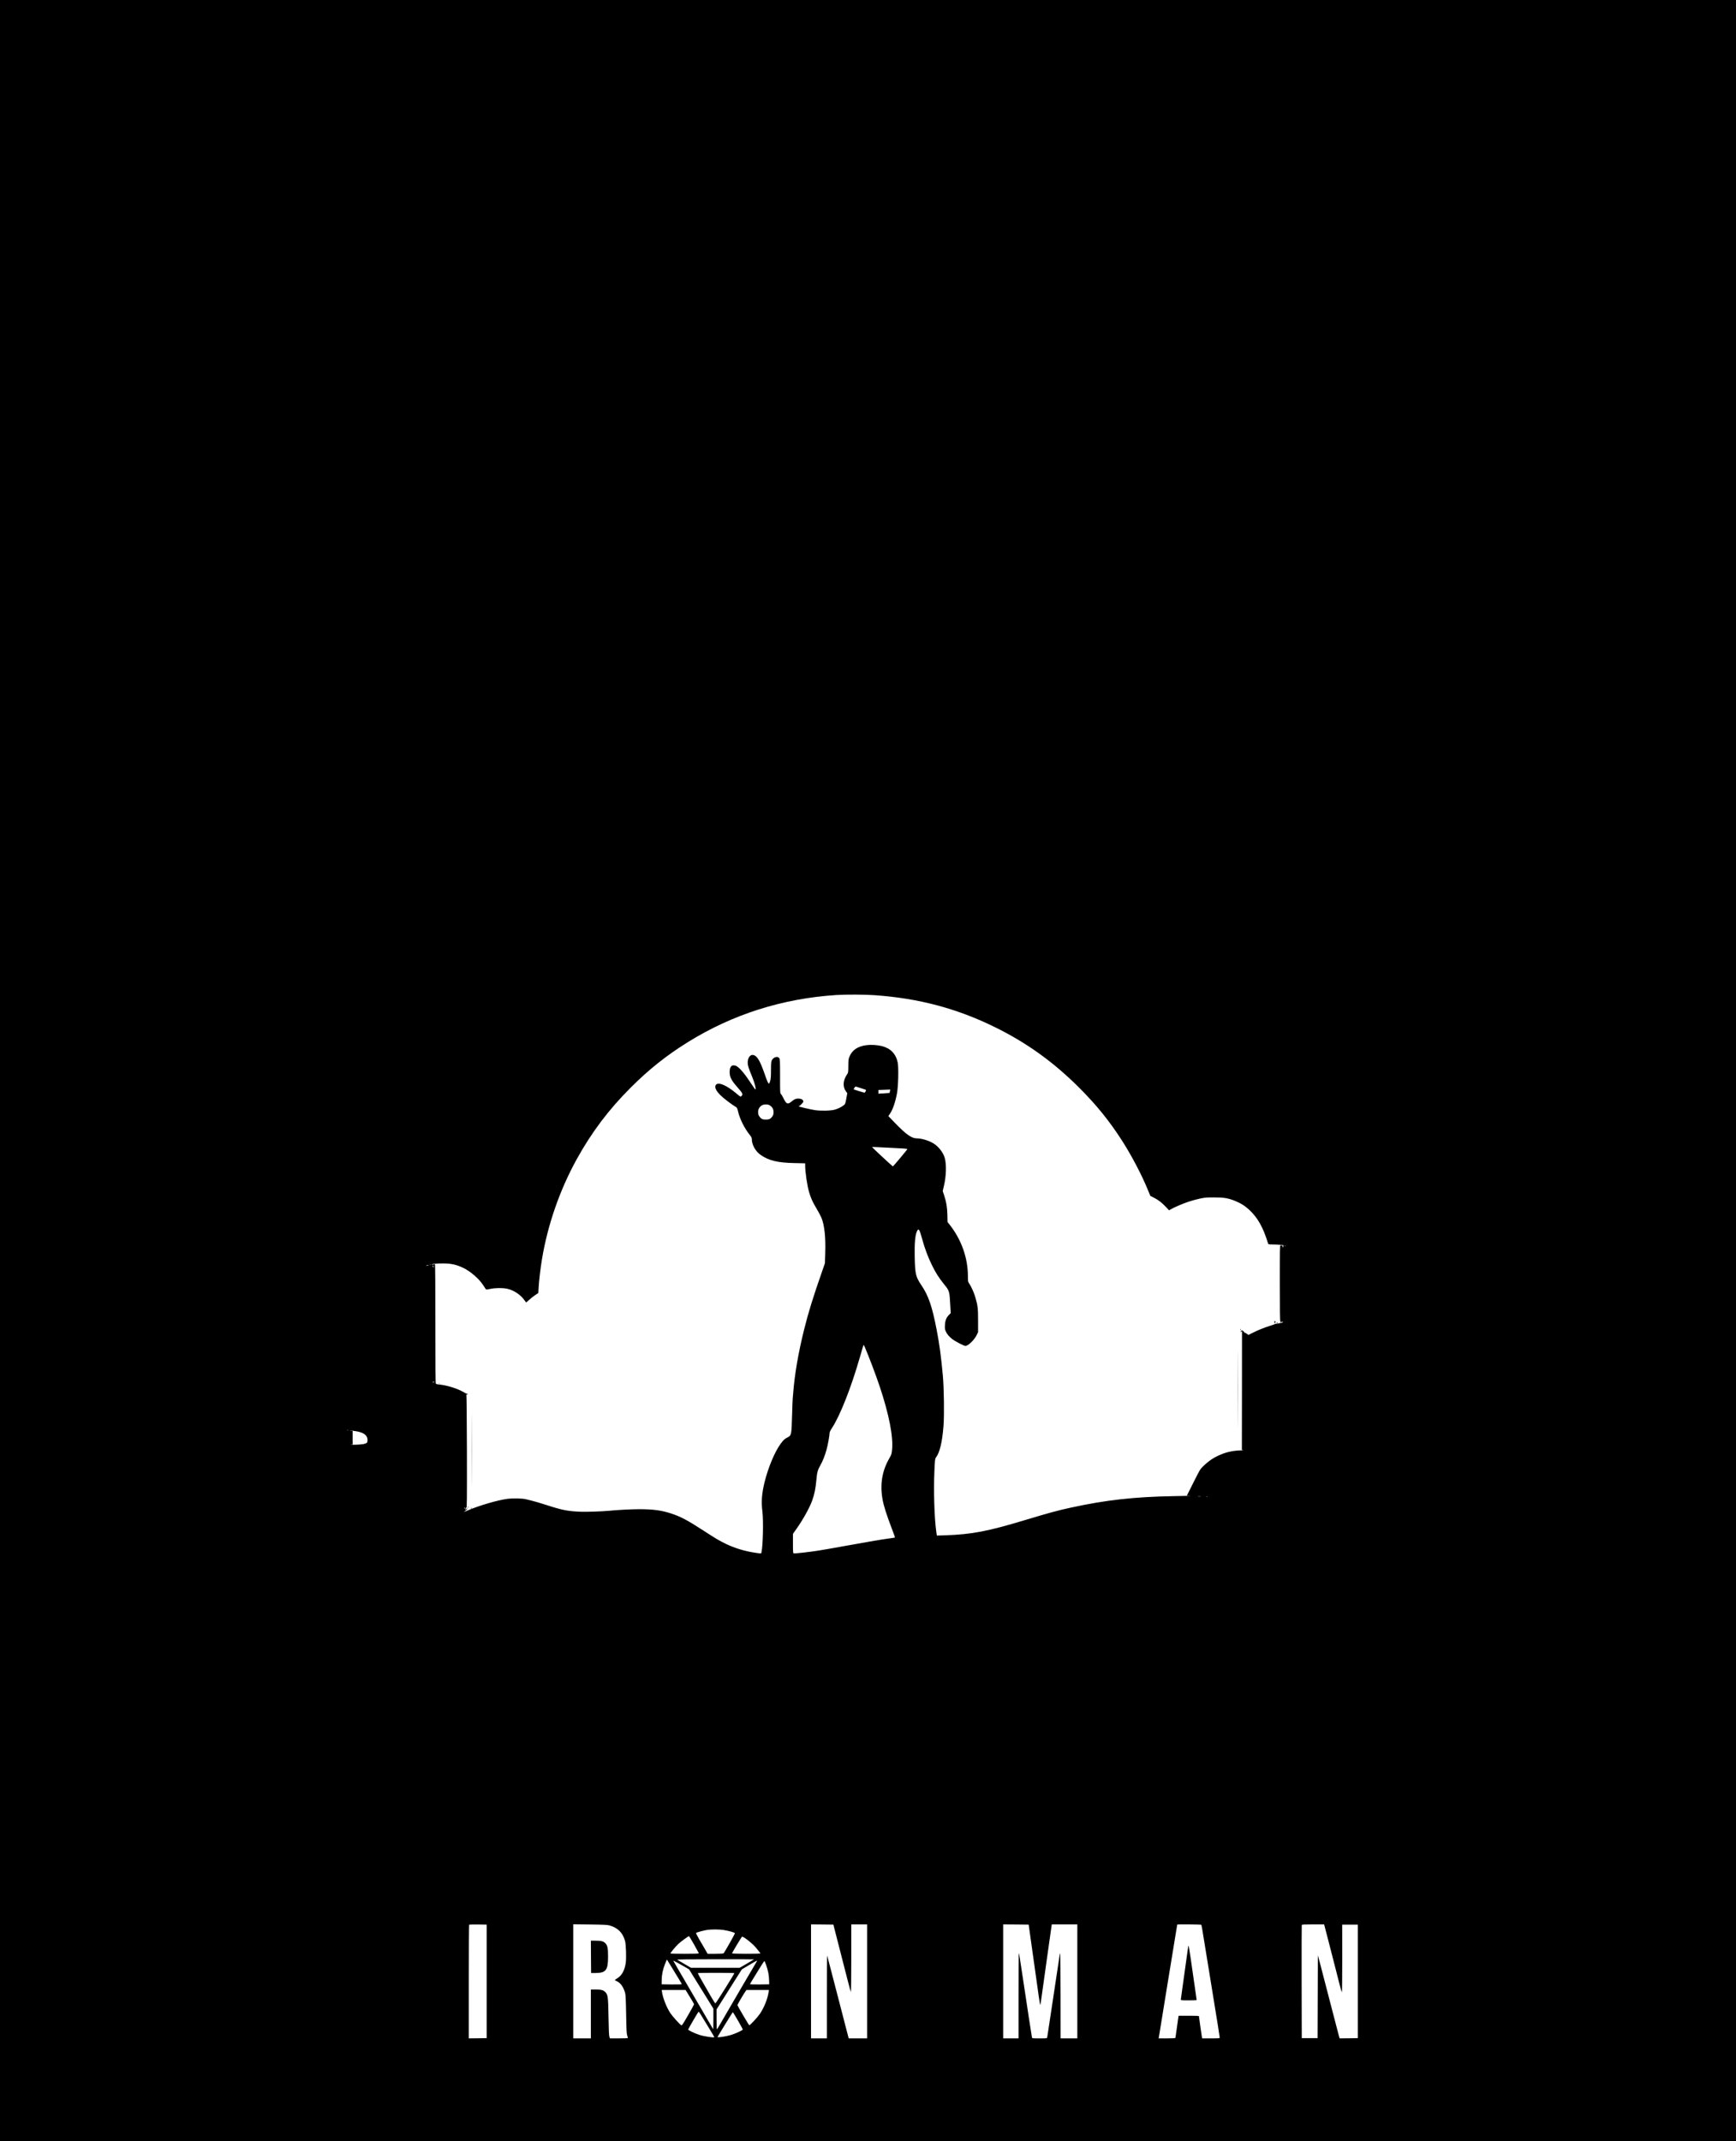 <?xml version="1.0" standalone="no"?>
<!DOCTYPE svg PUBLIC "-//W3C//DTD SVG 20010904//EN"
 "http://www.w3.org/TR/2001/REC-SVG-20010904/DTD/svg10.dtd">
<svg version="1.0" xmlns="http://www.w3.org/2000/svg"
 width="3840pt" height="4734pt" viewBox="0 0 3840 4734"
 preserveAspectRatio="xMidYMid meet">

<g transform="translate(0,4734) scale(0.1,-0.1)"
fill="#000000" stroke="none">
<path d="M0 23670 l0 -23670 19200 0 19200 0 0 23670 0 23670 -19200 0 -19200
0 0 -23670z m19353 1665 c972 -69 1810 -292 2652 -705 702 -345 1292 -768
1856 -1330 393 -392 675 -740 963 -1188 204 -319 431 -750 562 -1071 l59 -143
75 -38 c100 -50 183 -114 269 -206 l71 -76 32 20 c62 39 281 133 401 172 66
22 176 52 246 67 111 24 148 27 311 27 219 0 313 -15 464 -75 132 -53 228
-113 329 -209 182 -172 301 -387 405 -730 7 -24 10 -25 107 -26 127 -1 245
-13 245 -26 0 -5 -5 -6 -11 -2 -8 4 -9 0 -4 -15 4 -12 2 -21 -4 -21 -6 0 -11
9 -11 20 0 11 -6 20 -14 20 -8 0 -21 3 -30 6 -15 6 -16 -72 -16 -834 0 -604 3
-843 11 -848 8 -4 7 -9 -2 -16 -15 -10 -15 -11 39 6 13 5 22 3 22 -3 0 -6 -12
-13 -27 -17 -16 -3 -51 -11 -80 -18 -29 -7 -50 -9 -47 -5 2 5 -8 2 -23 -6 -15
-8 -66 -27 -113 -41 -118 -36 -268 -97 -380 -153 l-95 -48 -39 28 c-21 16 -43
26 -49 22 -5 -3 -7 -2 -4 4 3 5 -7 19 -23 31 -26 20 -30 20 -44 6 -9 -8 -16
-20 -16 -25 0 -6 7 -3 16 5 8 9 16 16 17 16 1 0 1 -591 -1 -1314 l-2 -1315 27
-4 c16 -2 -3 -5 -42 -6 -165 -4 -311 -33 -450 -92 -155 -64 -260 -134 -393
-261 -63 -60 -72 -76 -212 -355 l-147 -293 76 -2 c42 -1 -122 -5 -364 -9 -871
-15 -1503 -85 -2282 -255 -285 -62 -481 -115 -1008 -274 -827 -250 -1176 -316
-1761 -337 l-191 -6 -12 79 c-43 301 -62 906 -42 1354 11 236 14 268 32 290
86 111 140 338 169 699 19 247 11 838 -15 1121 -37 408 -76 697 -136 1005
-100 519 -181 756 -339 989 -124 183 -139 247 -147 626 -6 289 9 473 46 556
39 88 57 65 116 -151 61 -222 129 -405 220 -590 80 -164 148 -271 261 -413
127 -157 126 -154 143 -462 l11 -184 -40 -41 c-58 -59 -83 -123 -88 -226 -4
-72 -1 -94 17 -133 29 -66 72 -118 144 -174 69 -53 259 -152 292 -152 60 0
198 133 249 240 l31 65 0 255 c0 273 -7 332 -61 517 -28 99 -88 231 -133 299
-30 44 -31 48 -31 164 0 409 -144 813 -409 1148 l-42 52 -3 153 c-4 174 -23
289 -70 432 l-33 99 28 121 c49 208 57 462 18 607 -32 121 -138 258 -252 327
-109 65 -264 111 -374 111 -108 0 -234 90 -470 334 l-153 158 31 44 c67 98
121 253 160 458 29 152 39 574 16 683 -41 194 -157 313 -350 363 -104 26 -244
34 -346 20 -193 -27 -314 -110 -373 -258 -20 -50 -23 -76 -23 -203 -1 -130 -4
-149 -22 -175 -98 -138 -108 -285 -27 -391 l26 -35 -22 -119 c-21 -115 -23
-120 -59 -149 -51 -39 -125 -76 -197 -96 -89 -25 -305 -30 -439 -10 -97 14
-388 84 -359 85 24 2 104 83 104 105 0 34 -34 58 -89 64 -65 6 -111 -11 -173
-64 -82 -70 -114 -58 -174 66 -20 41 -46 86 -58 98 -21 23 -21 29 -21 396 0
339 -2 374 -18 399 -33 51 -126 25 -164 -45 -15 -28 -18 -60 -19 -218 0 -143
-4 -198 -18 -242 -9 -32 -21 -58 -26 -58 -18 0 -38 45 -95 210 -95 273 -157
385 -230 416 -81 34 -147 -41 -146 -167 0 -57 20 -119 100 -312 53 -127 91
-277 71 -277 -6 0 -62 80 -127 178 -132 202 -250 332 -316 350 -85 24 -127
-23 -127 -143 0 -110 39 -186 175 -339 114 -129 125 -155 85 -191 -22 -20 -13
-25 -116 61 -209 175 -387 252 -444 192 -43 -47 -10 -129 95 -233 66 -67 256
-212 334 -256 34 -19 38 -26 57 -107 40 -167 142 -371 256 -513 38 -47 48 -67
48 -97 1 -127 83 -273 202 -353 180 -123 372 -168 741 -176 l237 -5 0 -48 c0
-140 44 -444 86 -586 38 -132 77 -219 164 -364 43 -72 92 -164 109 -204 68
-163 97 -432 85 -789 l-7 -219 -49 -141 c-213 -609 -314 -933 -413 -1332 -128
-515 -209 -991 -240 -1400 -3 -44 -8 -100 -11 -125 -2 -25 -9 -196 -14 -381
-11 -411 -15 -429 -99 -471 -66 -34 -89 -54 -151 -138 -133 -180 -281 -535
-360 -860 -60 -251 -73 -423 -46 -640 25 -201 13 -753 -20 -902 -7 -33 2 -32
-133 -12 -231 34 -447 99 -648 194 -146 70 -229 119 -509 301 -343 223 -499
306 -711 375 -211 69 -398 94 -702 94 -167 0 -515 -18 -671 -35 -137 -14 -505
-27 -635 -21 -282 12 -409 38 -753 150 -125 40 -270 83 -322 95 -52 12 -111
26 -130 32 -61 17 -278 23 -390 10 -216 -25 -642 -149 -902 -262 -70 -31 -101
-38 -55 -13 15 8 27 19 27 24 0 5 6 8 13 6 6 -1 8 -1 4 2 -4 2 -3 10 4 18 6 8
8 14 4 14 -4 0 -15 -10 -26 -23 -10 -12 -18 -17 -19 -10 0 6 5 15 11 18 6 4 8
13 5 21 -3 8 0 11 10 7 12 -5 14 151 12 1233 -2 682 -7 1247 -12 1257 -6 13
-5 16 7 11 8 -3 18 0 22 6 3 6 3 10 -2 9 -9 -3 -65 22 -73 32 -3 3 -40 22 -83
43 -131 63 -329 119 -464 132 -40 3 -77 12 -83 19 -7 9 -10 433 -10 1329 0
820 -3 1316 -9 1316 -5 0 -21 -4 -35 -10 -15 -5 -28 -5 -31 0 -9 14 102 25
255 24 173 -1 290 -28 435 -97 164 -79 353 -244 442 -383 26 -41 53 -81 58
-88 8 -12 25 -11 100 5 109 23 272 25 370 4 144 -30 296 -129 381 -248 21 -28
39 -54 41 -56 1 -2 31 23 66 56 35 33 95 80 134 106 l70 47 7 118 c8 150 39
412 71 611 125 768 395 1547 770 2226 328 595 709 1101 1194 1585 404 404 794
714 1261 1004 991 617 2101 969 3290 1045 220 14 630 12 853 -4z m-293 -2061
c47 -14 88 -28 92 -31 12 -7 -14 -63 -30 -63 -13 0 -233 68 -239 74 -1 1 6 16
17 34 17 28 22 30 47 22 15 -4 66 -21 113 -36z m625 -61 c-4 -21 -8 -39 -8
-39 -1 -1 -57 -5 -124 -9 l-123 -7 0 41 0 40 93 4 c50 1 109 4 131 5 l38 2 -7
-37z m-2654 -316 c55 -37 79 -81 79 -147 0 -43 -6 -65 -22 -90 -41 -59 -72
-75 -148 -75 -76 0 -107 16 -147 75 -32 46 -32 134 0 181 37 55 81 79 147 79
43 0 65 -6 91 -23z m2689 -937 c258 -11 350 -19 350 -28 0 -11 -311 -382 -320
-382 -9 0 -460 419 -460 427 0 3 44 2 98 -1 53 -3 203 -11 332 -16z m8717
-2166 c-3 -3 -12 -4 -19 -1 -8 3 -5 6 6 6 11 1 17 -2 13 -5z m-18904 -421 c-7
-2 -19 -2 -25 0 -7 3 -2 5 12 5 14 0 19 -2 13 -5z m-63 -13 c-34 -11 -60 -11
-35 0 11 5 29 8 40 8 16 0 15 -2 -5 -8z m125 -38 c-8 -8 -25 10 -25 26 0 13 2
13 14 -4 8 -10 13 -21 11 -22z m9531 -1759 c102 -240 246 -620 334 -883 206
-617 302 -1111 272 -1397 -9 -93 -14 -106 -60 -187 -160 -278 -209 -571 -152
-899 27 -155 86 -340 229 -716 29 -74 50 -135 48 -137 -2 -2 -70 -13 -153 -24
-175 -24 -343 -53 -939 -160 -242 -44 -510 -91 -595 -104 -200 -32 -535 -70
-555 -62 -13 5 -15 37 -15 219 l0 213 81 114 c143 203 286 461 343 618 53 147
77 269 96 477 13 149 29 207 85 304 52 90 103 219 139 351 28 103 66 313 66
364 0 21 18 58 56 116 180 276 425 899 620 1580 73 256 72 250 79 250 2 0 12
-17 21 -37z m-9521 -783 c-3 -5 -16 -10 -28 -9 -21 0 -21 1 -2 9 28 12 37 12
30 0z m-1902 -1067 c-7 -2 -19 -2 -25 0 -7 3 -2 5 12 5 14 0 19 -2 13 -5z
m169 -18 c177 -29 258 -91 258 -198 0 -25 -6 -49 -13 -56 -35 -29 -104 -41
-251 -45 -83 -2 -132 -2 -108 1 l42 4 0 149 0 149 -37 4 c-32 3 -33 4 -8 5 17
1 69 -5 117 -13z m18686 -1442 c-15 -2 -42 -2 -60 0 -18 2 -6 4 27 4 33 0 48
-2 33 -4z m149 -9 c-3 -3 -12 -4 -19 -1 -8 3 -5 6 6 6 11 1 17 -2 13 -5z
m-16411 -261 c-7 -7 -26 7 -26 19 0 6 6 6 15 -2 9 -7 13 -15 11 -17z m469
-10453 l0 -1255 -197 -3 -198 -2 0 1253 c0 690 3 1257 7 1261 4 3 93 5 197 4
l191 -3 0 -1255z m2718 1237 c184 -53 293 -162 343 -344 21 -76 30 -370 16
-480 -23 -165 -85 -280 -184 -342 -31 -20 -57 -39 -58 -42 0 -3 18 -14 41 -24
85 -39 147 -125 186 -258 12 -41 17 -143 23 -472 6 -347 10 -429 23 -470 9
-27 17 -53 17 -57 0 -5 -90 -8 -200 -8 l-199 0 -12 38 c-8 25 -15 172 -19 442
-8 450 -13 485 -74 546 -42 42 -89 54 -213 54 l-103 0 0 -540 0 -540 -195 0
-195 0 0 1261 0 1261 373 -4 c306 -4 382 -8 430 -21z m4964 -32 c25 -93 244
-948 305 -1190 34 -132 65 -244 69 -249 5 -6 9 327 9 742 l0 752 175 0 175 0
0 -1260 0 -1260 -203 0 -204 0 -66 253 c-36 138 -118 455 -182 702 -182 702
-226 869 -231 874 -2 2 -4 -408 -4 -912 l0 -917 -175 0 -175 0 0 1260 0 1260
247 -2 247 -3 13 -50z m4389 -535 c147 -1054 168 -1200 175 -1192 3 4 18 95
32 202 14 107 70 507 124 888 l98 692 282 0 283 0 0 -1260 0 -1260 -185 0
-185 0 -1 953 c0 546 -4 943 -9 932 -5 -11 -16 -69 -24 -130 -9 -60 -58 -389
-110 -730 -52 -341 -106 -701 -121 -800 -14 -99 -28 -190 -31 -202 -4 -23 -6
-23 -169 -23 -163 0 -165 0 -169 23 -6 25 -119 764 -196 1282 -69 459 -88 576
-94 583 -3 3 -6 -421 -6 -941 l0 -947 -170 0 -170 0 0 1260 0 1260 282 -2 282
-3 82 -585z m3738 581 c3 -4 22 -109 41 -232 20 -123 85 -523 145 -889 180
-1106 220 -1354 220 -1372 0 -17 -16 -18 -194 -18 l-194 0 -6 28 c-6 27 -66
450 -66 464 0 5 -101 8 -225 8 l-224 0 -6 -32 c-9 -59 -65 -448 -65 -458 0 -6
-69 -10 -186 -10 l-186 0 6 28 c3 15 30 180 60 367 30 187 84 520 120 740 178
1086 226 1378 226 1381 0 8 529 4 534 -5z m2725 -28 c6 -21 50 -189 97 -373
47 -184 112 -438 145 -565 33 -126 76 -296 96 -377 21 -82 41 -148 45 -148 5
0 8 336 8 748 l-1 747 173 0 173 0 0 -1255 0 -1255 -202 -3 -201 -2 -15 52
c-9 29 -61 231 -117 448 -220 852 -251 971 -299 1150 l-50 185 -3 -915 -3
-915 -175 0 -175 0 -3 1245 c-1 685 0 1251 3 1258 3 9 63 12 249 12 l245 0 10
-37z m-13293 -87 c107 -16 244 -55 250 -71 4 -10 -220 -408 -248 -442 -8 -10
-57 -13 -183 -13 l-173 0 -53 93 c-29 50 -88 152 -132 226 -43 74 -75 137 -70
142 14 13 183 59 253 68 102 13 257 12 356 -3z m-655 -318 c57 -101 105 -189
107 -195 3 -10 -65 -13 -312 -13 -174 0 -316 3 -316 7 0 17 119 159 177 213
60 55 218 170 233 170 4 0 54 -82 111 -182z m1125 141 c69 -44 191 -149 239
-206 59 -70 105 -130 105 -137 0 -3 -142 -6 -316 -6 -174 0 -314 4 -312 9 15
38 215 371 224 371 5 0 32 -14 60 -31z m203 -473 c-2 -2 -75 -45 -161 -95
l-157 -91 -538 0 -538 0 -145 85 c-80 46 -152 89 -160 94 -10 6 279 10 844 10
473 1 857 -1 855 -3z m-1842 -141 c185 -300 243 -397 243 -406 0 -6 -85 -8
-222 -7 l-223 3 2 100 c1 114 26 231 73 350 33 83 40 98 45 93 1 -2 38 -61 82
-133z m547 -309 c79 -127 200 -323 270 -435 l126 -205 0 -229 c0 -127 -2 -228
-4 -226 -2 2 -66 112 -143 244 -77 132 -274 469 -437 749 -164 279 -300 514
-303 522 -3 7 74 -32 171 -88 l177 -101 143 -231z m1348 392 c-90 -152 -173
-293 -313 -533 -90 -154 -212 -363 -271 -465 -59 -102 -147 -254 -196 -337
-48 -84 -90 -153 -94 -153 -5 0 -8 99 -8 220 l0 220 109 172 c60 95 185 295
279 443 l171 270 163 97 c90 53 167 97 171 97 5 1 0 -14 -11 -31z m216 -70
c43 -125 61 -218 64 -330 l3 -93 -212 -3 c-117 -1 -213 1 -213 6 0 8 53 95
242 400 38 61 73 112 77 112 4 0 22 -42 39 -92z m-704 -176 c5 -9 -405 -664
-419 -668 -6 -2 -43 54 -83 124 -40 70 -126 219 -191 332 -66 112 -117 208
-115 212 6 10 802 9 808 0z m-985 -525 c52 -83 94 -157 94 -163 0 -6 -59 -115
-133 -242 -111 -193 -135 -230 -149 -223 -34 19 -190 190 -241 266 -84 125
-168 336 -187 473 l-6 42 264 0 264 0 94 -153z m1744 116 c-22 -155 -97 -345
-193 -489 -53 -78 -216 -254 -236 -254 -9 0 -255 418 -262 444 -2 11 130 238
180 309 l19 27 249 0 249 0 -6 -37z m-1507 -500 c148 -240 304 -498 304 -506
0 -18 -225 16 -330 50 -101 32 -251 104 -248 118 6 22 223 395 230 395 5 0 24
-26 44 -57z m827 -139 c59 -102 107 -191 107 -198 0 -17 -150 -86 -257 -120
-110 -34 -308 -64 -301 -46 7 19 333 550 338 550 3 0 54 -84 113 -186z"/>
<path d="M28191 18103 c0 -21 3 -31 6 -23 3 8 11 18 16 22 6 4 4 12 -6 23 -16
15 -17 14 -16 -22z"/>
<path d="M28240 18090 c0 -5 5 -10 10 -10 6 0 10 5 10 10 0 6 -4 10 -10 10 -5
0 -10 -4 -10 -10z"/>
<path d="M27375 16625 c0 -742 1 -1048 2 -678 2 369 2 977 0 1350 -1 373 -2
71 -2 -672z"/>
<path d="M27435 17940 c3 -5 8 -10 11 -10 2 0 4 5 4 10 0 6 -5 10 -11 10 -5 0
-7 -4 -4 -10z"/>
<path d="M9708 16743 c7 -3 16 -2 19 1 4 3 -2 6 -13 5 -11 0 -14 -3 -6 -6z"/>
<path d="M10435 15280 c0 -701 1 -988 2 -637 2 350 2 924 0 1275 -1 350 -2 63
-2 -638z"/>
<path d="M10340 14016 c0 -2 7 -7 16 -10 8 -3 12 -2 9 4 -6 10 -25 14 -25 6z"/>
<path d="M10415 13990 c-3 -6 1 -7 9 -4 18 7 21 14 7 14 -6 0 -13 -4 -16 -10z"/>
<path d="M13072 4073 l3 -358 101 0 c227 2 274 63 274 356 0 193 -10 248 -57
299 -42 47 -92 60 -229 60 l-94 0 2 -357z"/>
<path d="M26287 4320 c-4 -14 -27 -176 -52 -360 -25 -184 -61 -442 -80 -573
-19 -131 -35 -247 -35 -257 0 -19 8 -20 175 -20 96 0 175 3 175 7 0 3 -21 148
-46 322 -25 174 -65 449 -88 611 -26 181 -45 285 -49 270z"/>
</g>
</svg>
